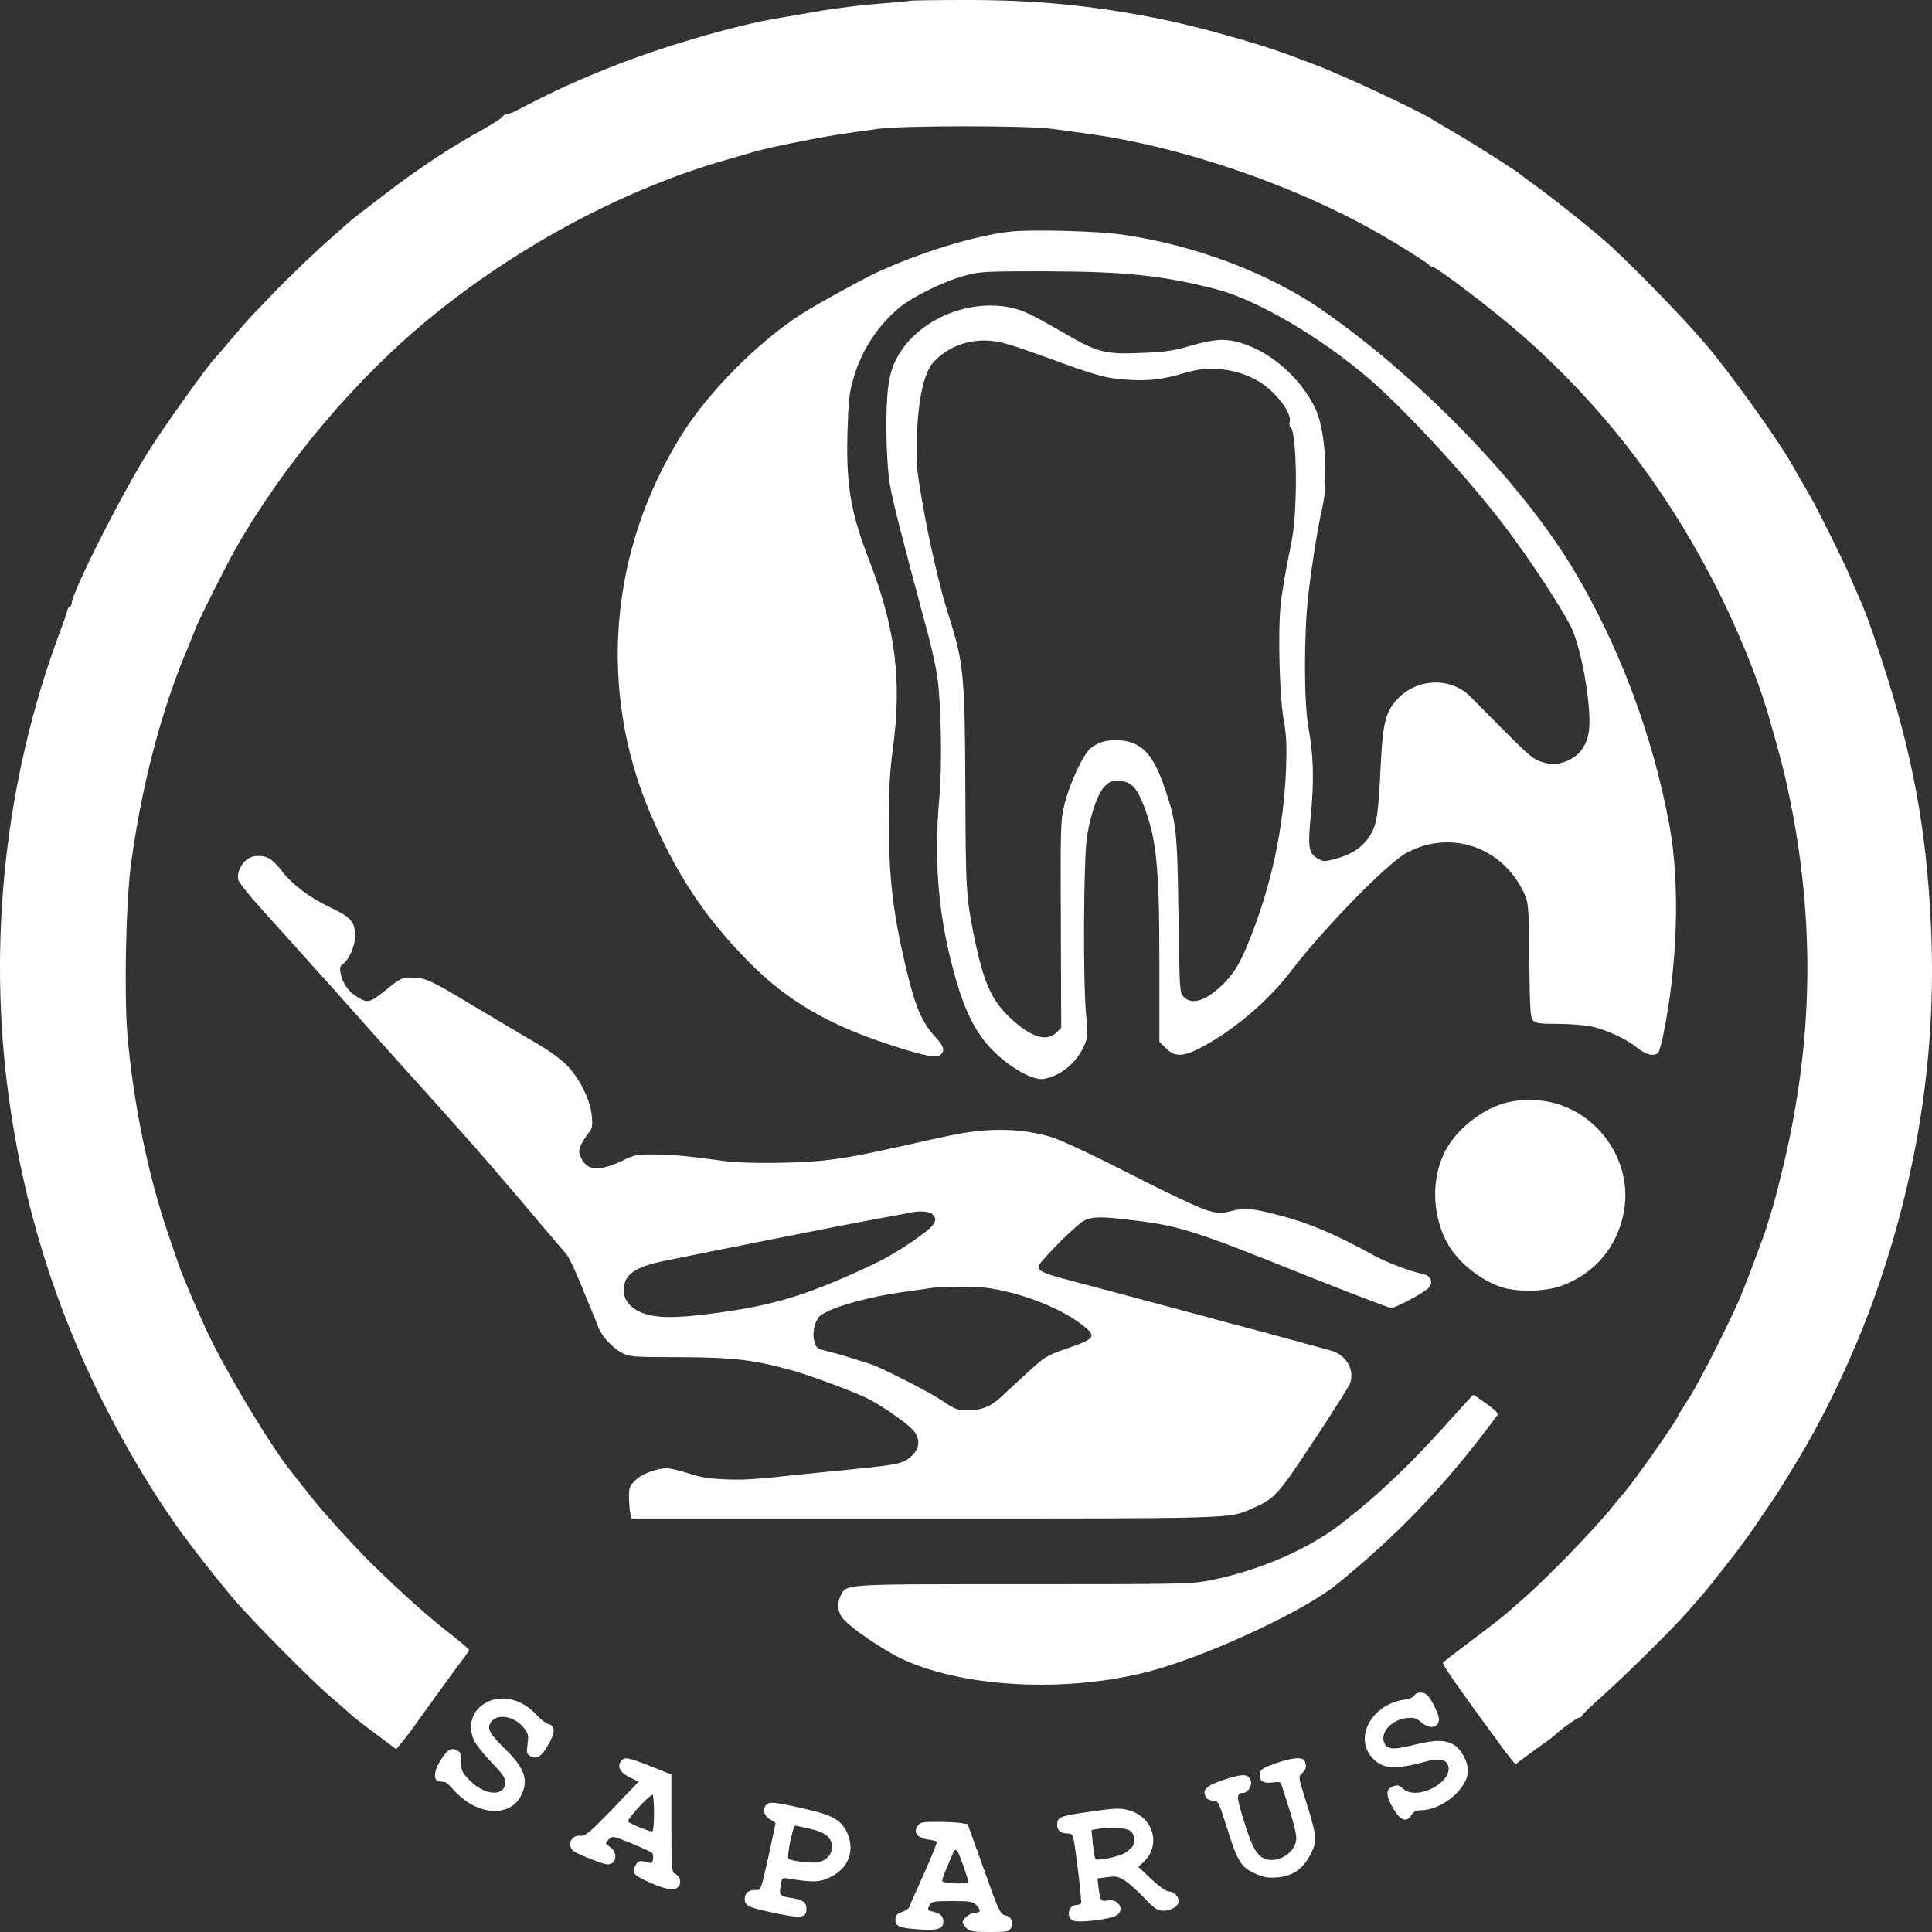 <svg width="64" height="64" viewBox="0 0 64 64" fill="none" xmlns="http://www.w3.org/2000/svg">
<rect x="0" y="0" width="64" height="64" fill="#333333" stroke="none"/>
<path d="M30.132 0.026C30.1 0.039 29.633 0.083 29.11 0.122C28.579 0.16 27.646 0.275 27.033 0.384C26.42 0.493 25.787 0.602 25.628 0.627C24.72 0.787 23.347 1.152 22.082 1.562C20.81 1.978 19.986 2.298 18.663 2.887C18.382 3.015 17.482 3.463 17.098 3.668C16.996 3.725 16.862 3.77 16.804 3.77C16.747 3.77 16.683 3.809 16.664 3.853C16.651 3.892 16.357 4.084 16.018 4.276C14.964 4.852 13.852 5.588 12.869 6.343C11.763 7.188 11.604 7.316 11.572 7.348C11.553 7.367 11.322 7.572 11.06 7.803C10.486 8.302 9.61 9.134 8.991 9.78C8.741 10.043 8.454 10.344 8.345 10.452C8.243 10.561 7.924 10.926 7.642 11.259C7.361 11.592 7.112 11.88 7.093 11.899C6.914 12.065 5.419 14.152 4.927 14.939C4.007 16.399 2.371 19.644 2.371 20.002C2.371 20.053 2.346 20.092 2.314 20.092C2.282 20.092 2.244 20.156 2.225 20.233C2.212 20.316 2.103 20.623 1.988 20.924C0.174 25.782 -0.421 31.178 0.295 36.381C0.787 39.94 1.796 43.217 3.387 46.398C4.199 48.024 5.208 49.688 6.09 50.879C6.627 51.602 7.278 52.421 7.732 52.959C8.377 53.714 10.409 55.762 10.997 56.249C11.227 56.441 11.489 56.671 11.584 56.761C11.674 56.85 12.064 57.158 12.441 57.433L13.124 57.945L13.309 57.721C13.412 57.599 13.629 57.318 13.789 57.087C14.37 56.274 15.245 55.071 15.386 54.892C15.469 54.789 15.533 54.687 15.533 54.655C15.533 54.623 15.277 54.406 14.964 54.162C14.223 53.593 13.341 52.805 12.281 51.768C11.987 51.48 11.233 50.674 10.971 50.367C10.799 50.175 10.601 49.944 10.524 49.855C10.447 49.765 10.23 49.49 10.038 49.247C9.847 48.997 9.661 48.767 9.636 48.734C9.067 48.043 7.706 45.816 7.016 44.433C6.742 43.896 6.032 42.251 5.917 41.886C5.866 41.745 5.745 41.387 5.643 41.086C4.933 39.076 4.41 36.554 4.218 34.237C4.109 32.861 4.173 29.802 4.346 28.573C4.703 25.98 5.349 23.516 6.205 21.5C6.314 21.237 6.435 20.93 6.473 20.828C6.582 20.54 7.464 18.786 7.789 18.203C9.419 15.336 11.846 12.469 14.383 10.42C17.283 8.071 20.785 6.222 24.126 5.274C24.445 5.185 24.848 5.069 25.02 5.018C25.372 4.916 25.889 4.807 26.905 4.609C27.557 4.487 27.819 4.442 29.078 4.269C29.902 4.154 34.061 4.154 34.86 4.269C35.179 4.314 35.665 4.378 35.946 4.417C39.096 4.833 42.897 6.132 45.721 7.758C46.398 8.148 47.318 8.724 47.337 8.775C47.35 8.807 47.388 8.827 47.427 8.827C47.574 8.827 49.471 10.273 50.449 11.131C53.017 13.39 55.094 16.059 56.729 19.202C57.515 20.719 58.199 22.377 58.595 23.74C59.016 25.206 59.131 25.667 59.33 26.646C60.122 30.685 60.045 34.506 59.099 38.526C58.959 39.108 58.793 39.767 58.722 39.998C58.646 40.228 58.563 40.516 58.525 40.638C58.486 40.759 58.422 40.964 58.371 41.086C58.326 41.207 58.199 41.553 58.084 41.854C57.975 42.155 57.796 42.615 57.688 42.878C57.381 43.64 56.276 45.829 55.918 46.366C55.739 46.642 55.592 46.878 55.592 46.898C55.592 46.993 54.206 48.965 53.816 49.432C53.682 49.586 53.522 49.778 53.458 49.861C52.877 50.597 51.254 52.268 50.449 52.972C50.238 53.151 49.982 53.381 49.874 53.471C49.772 53.567 49.26 53.957 48.743 54.348C48.219 54.738 47.797 55.065 47.797 55.084C47.797 55.173 48.353 55.967 49.599 57.663C49.714 57.823 49.829 57.977 49.855 58.015C49.88 58.047 49.97 58.163 50.053 58.265L50.2 58.444L50.487 58.233C50.64 58.111 50.915 57.913 51.088 57.791C51.267 57.67 51.446 57.535 51.497 57.484C51.688 57.298 52.251 56.895 52.321 56.895C52.365 56.895 52.397 56.87 52.397 56.844C52.397 56.812 52.723 56.498 53.119 56.146C53.924 55.423 55.394 53.97 55.892 53.401C56.071 53.196 56.288 52.946 56.371 52.856C56.518 52.684 56.684 52.479 57.477 51.468C57.7 51.173 58.058 50.687 58.256 50.38C58.461 50.072 58.652 49.797 58.678 49.759C58.818 49.573 59.432 48.581 59.841 47.877C60.831 46.142 61.751 44.075 62.377 42.142C63.629 38.314 64.153 34.493 63.962 30.589C63.808 27.408 63.348 24.95 62.332 21.852C61.93 20.623 61.84 20.38 61.521 19.644C61.431 19.452 61.323 19.189 61.272 19.068C61.112 18.677 60.218 16.872 59.968 16.443C59.834 16.213 59.662 15.912 59.579 15.771C59.502 15.63 59.387 15.426 59.323 15.323C58.914 14.606 57.636 12.808 56.755 11.707C56.103 10.894 54.557 9.275 53.388 8.18C52.928 7.751 51.586 6.676 50.928 6.196C50.666 6.01 50.436 5.838 50.417 5.818C50.346 5.735 49.05 4.903 48.27 4.442C47.816 4.18 47.401 3.93 47.35 3.898C47.011 3.693 45.229 2.842 44.456 2.516C44.239 2.426 43.977 2.311 43.868 2.266C43.689 2.189 43.485 2.112 42.59 1.78C41.619 1.421 39.594 0.858 38.437 0.627C36.157 0.173 34.297 -0.006 31.921 0C30.975 0 30.17 0.013 30.132 0.026Z" fill="white"/>
<path fill-rule="evenodd" clip-rule="evenodd" d="M37.16 7.77C39.587 8.116 42.073 9.057 43.868 10.318C47.069 12.558 50.385 15.982 52.11 18.843C53.624 21.359 54.755 24.367 55.304 27.35C55.656 29.264 55.573 31.965 55.1 34.269C55.042 34.551 54.972 34.819 54.934 34.858C54.819 35.011 54.525 34.947 54.257 34.724C53.918 34.442 53.273 34.135 52.762 34.013C52.538 33.962 52.046 33.917 51.624 33.917C50.998 33.917 50.87 33.898 50.781 33.802C50.691 33.706 50.679 33.424 50.66 31.805C50.64 29.987 50.634 29.904 50.493 29.597C49.778 28.054 48.053 27.459 46.583 28.259C45.944 28.605 43.836 30.768 42.75 32.189C41.983 33.194 40.776 34.205 39.703 34.743C39.166 35.011 38.904 35.005 38.623 34.724L38.406 34.506V31.92C38.406 28.701 38.31 27.772 37.882 26.672C37.652 26.083 37.486 25.91 37.108 25.871C36.866 25.839 36.802 25.865 36.623 26.019C36.387 26.236 36.157 26.851 36.01 27.689C35.895 28.368 35.869 32.586 35.984 33.667C36.042 34.288 36.042 34.352 35.914 34.64C35.665 35.203 35.134 35.645 34.572 35.741C34.163 35.812 33.198 35.21 32.655 34.538C32.234 34.019 31.953 33.424 31.672 32.464C31.09 30.454 30.924 28.598 31.116 26.428C31.212 25.359 31.18 23.439 31.058 22.473C31.02 22.178 30.886 21.557 30.764 21.096C29.812 17.551 29.601 16.718 29.486 16.091C29.352 15.349 29.32 13.582 29.422 12.827C29.48 12.398 29.557 12.142 29.71 11.86C30.368 10.612 32.061 9.876 33.511 10.196C33.908 10.286 34.195 10.427 35.083 10.939C36.38 11.694 36.559 11.745 37.888 11.688C38.603 11.662 38.878 11.617 39.428 11.457C39.837 11.336 40.245 11.259 40.469 11.259C41.453 11.259 42.686 12.065 43.363 13.153C43.593 13.518 43.683 13.749 43.779 14.216C43.932 14.958 43.951 16.181 43.811 16.776C43.664 17.403 43.472 18.6 43.344 19.676C43.191 20.962 43.191 23.273 43.344 24.092C43.51 25.02 43.536 25.846 43.427 26.953C43.319 28.086 43.344 28.259 43.651 28.438C43.817 28.541 43.887 28.541 44.143 28.477C44.731 28.329 45.082 28.112 45.338 27.747C45.612 27.344 45.651 27.119 45.746 25.212C45.81 23.926 45.913 23.554 46.309 23.138C46.96 22.466 48.047 22.428 48.692 23.061C48.813 23.183 49.331 23.702 49.842 24.22C50.666 25.052 50.807 25.161 51.1 25.25C51.369 25.327 51.484 25.334 51.707 25.276C52.327 25.11 52.653 24.655 52.653 23.932C52.653 23.055 52.404 21.673 52.11 20.917C51.893 20.373 50.672 18.504 49.746 17.301C48.494 15.682 46.5 13.531 45.306 12.507C43.683 11.124 41.594 9.908 40.245 9.569C38.489 9.121 37.243 8.993 34.604 8.987C32.604 8.987 32.47 8.993 31.953 9.134C31.275 9.313 30.24 9.825 29.793 10.19C29.084 10.779 28.541 11.604 28.279 12.507C28.132 13.006 28.106 13.243 28.075 14.267C28.023 16.053 28.17 16.955 28.796 18.568C29.665 20.808 29.883 22.556 29.576 24.809C29.474 25.596 29.442 26.134 29.442 27.228C29.442 29.027 29.582 30.224 29.978 31.92C30.317 33.36 30.521 33.859 31.02 34.391C31.269 34.666 31.307 34.813 31.148 34.947C31.026 35.05 30.605 34.973 29.672 34.672C27.493 33.981 26.1 33.181 24.791 31.85C23.347 30.39 22.401 28.956 21.538 26.94C19.801 22.844 20.184 18.223 22.586 14.395C23.487 12.961 25.116 11.323 26.554 10.401C26.995 10.113 28.522 9.275 28.982 9.057C30.483 8.353 32.336 7.79 33.518 7.668C34.272 7.598 36.355 7.655 37.16 7.77ZM32.751 11.284C32.042 11.246 31.41 11.489 30.937 11.982C30.617 12.315 30.419 13.173 30.375 14.427C30.343 15.31 30.355 15.483 30.547 16.603C30.771 17.915 31.141 19.516 31.442 20.444C31.927 21.973 31.965 22.409 31.978 26.204C31.991 29.507 32.004 29.712 32.278 31.069C32.592 32.586 32.86 33.168 33.511 33.763C34.17 34.365 34.681 34.519 34.994 34.205L35.154 34.045L35.141 30.602C35.128 27.273 35.134 27.145 35.269 26.62C35.435 25.948 35.882 24.994 36.118 24.796C36.374 24.578 36.712 24.489 37.128 24.527C37.837 24.591 38.214 25.001 38.597 26.147C38.968 27.247 39 27.516 39.038 30.313C39.076 32.855 39.076 32.893 39.217 33.027C39.479 33.29 39.907 33.168 40.431 32.682C40.846 32.298 41.05 31.978 41.37 31.19C42.105 29.385 42.526 27.427 42.603 25.468C42.629 24.681 42.616 24.355 42.526 23.868C42.386 23.061 42.328 20.975 42.424 20.034C42.462 19.644 42.59 18.901 42.699 18.376C42.859 17.621 42.897 17.231 42.922 16.379C42.955 15.31 42.871 14.19 42.75 14.152C42.718 14.139 42.705 14.062 42.724 13.973C42.801 13.678 42.245 12.955 41.689 12.629C40.98 12.213 40.079 12.104 39.294 12.341C38.552 12.565 38.112 12.622 37.428 12.584C36.623 12.533 36.425 12.481 34.636 11.828C33.467 11.406 33.115 11.304 32.751 11.284Z" fill="white"/>
<path fill-rule="evenodd" clip-rule="evenodd" d="M8.939 28.451C9.035 28.509 9.208 28.681 9.323 28.835C9.655 29.283 10.262 29.744 10.939 30.058C11.636 30.39 11.763 30.538 11.763 31.03C11.763 31.325 11.559 31.792 11.367 31.927C11.265 31.997 11.246 32.054 11.284 32.246C11.335 32.541 11.546 32.848 11.795 33.002C12.191 33.245 12.236 33.232 12.786 32.791C13.252 32.413 13.316 32.381 13.603 32.381C14.095 32.381 14.229 32.445 15.725 33.347C16.025 33.527 17.386 34.333 17.558 34.435C18.203 34.8 18.625 35.114 18.862 35.376C19.251 35.824 19.558 36.471 19.603 36.957C19.635 37.329 19.622 37.386 19.481 37.553C19.398 37.655 19.29 37.834 19.238 37.943C19.168 38.122 19.168 38.18 19.258 38.372C19.456 38.788 19.858 38.807 20.619 38.449C21.027 38.25 21.104 38.237 21.698 38.244C22.28 38.244 22.784 38.295 24.043 38.468C24.714 38.557 26.605 38.538 27.448 38.423C28.209 38.327 28.567 38.257 30.068 37.924C30.49 37.828 31.096 37.693 31.41 37.629C32.7 37.348 33.812 37.361 34.828 37.668C35.173 37.777 36.144 38.231 37.479 38.91C38.738 39.556 39.754 40.03 40.003 40.1C40.386 40.203 40.45 40.203 40.808 40.113C41.23 40.004 41.472 40.023 42.335 40.247C43.338 40.503 44.188 40.862 45.497 41.579C45.951 41.828 46.679 42.103 47.146 42.206C47.42 42.264 47.497 42.526 47.293 42.692C47.044 42.897 46.219 43.326 46.085 43.326C46.015 43.326 44.795 42.859 43.376 42.295C39.326 40.67 39.051 40.587 37.115 40.375C36.329 40.286 36.048 40.318 35.799 40.51C35.339 40.874 34.374 41.873 34.393 41.969C34.419 42.116 34.63 42.206 35.473 42.423C36.112 42.59 38.616 43.262 39.811 43.582C40.226 43.697 41.089 43.928 41.983 44.164C42.245 44.235 42.763 44.376 43.133 44.478C43.504 44.581 43.926 44.696 44.066 44.734C44.577 44.862 44.884 45.361 44.724 45.822C44.68 45.937 44.136 46.801 43.51 47.742C42.303 49.567 42.239 49.637 41.453 49.983C40.725 50.309 40.891 50.303 30.547 50.303H20.919L20.874 50.104C20.855 49.995 20.836 49.752 20.836 49.573C20.836 49.279 20.861 49.215 21.047 49.035C21.264 48.824 21.749 48.639 22.094 48.639C22.209 48.639 22.523 48.715 22.797 48.805C23.161 48.926 23.474 48.984 23.986 49.003C24.612 49.035 24.982 49.01 26.65 48.831C26.95 48.798 27.525 48.741 27.928 48.703C29.442 48.555 29.812 48.498 30.01 48.376C30.483 48.088 30.553 47.659 30.189 47.314C29.915 47.057 29.167 46.539 28.765 46.341C28.343 46.123 26.937 45.598 26.298 45.413C25.001 45.048 24.324 44.965 22.529 44.958C20.957 44.958 20.855 44.945 20.606 44.817C20.286 44.651 19.935 44.267 19.82 43.966C19.775 43.844 19.698 43.652 19.654 43.55C19.609 43.441 19.417 42.98 19.232 42.526C19.047 42.065 18.836 41.623 18.753 41.534C18.676 41.444 18.331 41.041 17.986 40.638C17.648 40.234 17.232 39.742 17.066 39.55C16.9 39.358 16.568 38.967 16.325 38.685C16.082 38.404 15.795 38.071 15.686 37.95C15.156 37.348 13.712 35.735 13.68 35.709C13.661 35.69 13.405 35.402 13.105 35.069C12.805 34.736 12.46 34.346 12.332 34.205C12.204 34.064 11.846 33.661 11.533 33.309C11.22 32.957 10.914 32.611 10.85 32.541C10.78 32.471 10.409 32.054 10.019 31.619C9.623 31.178 8.997 30.48 8.614 30.058C8.237 29.641 7.911 29.225 7.892 29.142C7.841 28.937 7.968 28.63 8.173 28.477C8.364 28.323 8.709 28.31 8.939 28.451ZM30.228 40.158C30.177 40.17 29.627 40.273 29.014 40.382C27.998 40.567 23.398 41.483 21.935 41.783C21.194 41.937 20.81 42.155 20.708 42.462C20.567 42.891 20.746 43.249 21.2 43.46C21.66 43.665 22.293 43.684 23.558 43.518C25.436 43.275 26.452 42.987 28.17 42.231C29.148 41.796 29.544 41.585 30.196 41.143C30.962 40.618 31.103 40.439 30.892 40.228C30.803 40.132 30.496 40.106 30.228 40.158ZM31.831 42.628C31.39 42.635 30.982 42.648 30.93 42.654C30.879 42.667 30.477 42.724 30.036 42.782C28.701 42.961 27.333 43.358 27.116 43.64C26.969 43.832 26.905 44.177 26.976 44.433C27.027 44.638 27.071 44.676 27.308 44.734C27.455 44.773 27.634 44.824 27.704 44.837C27.959 44.907 28.86 45.189 28.982 45.24C29.665 45.541 30.809 46.136 31.199 46.392C31.652 46.699 31.71 46.718 32.074 46.718C32.508 46.718 32.834 46.59 33.147 46.289C33.25 46.194 33.627 45.841 33.984 45.515C34.623 44.932 34.649 44.913 35.345 44.67C36.304 44.344 36.348 44.267 35.818 43.864C35.224 43.416 34.253 42.993 33.301 42.776C32.777 42.654 32.47 42.622 31.831 42.628Z" fill="white"/>
<path d="M50.097 36.484C49.356 36.605 48.513 37.169 48.034 37.866C47.427 38.75 47.376 40.062 47.906 41.111C48.245 41.777 49.043 42.43 49.791 42.654C50.315 42.808 51.215 42.782 51.72 42.596C52.845 42.187 53.605 41.278 53.803 40.081C54.078 38.404 52.877 36.746 51.184 36.477C50.711 36.407 50.589 36.407 50.097 36.484Z" fill="white"/>
<path d="M48.085 46.987C46.788 48.447 45.683 49.503 44.469 50.444C43.351 51.32 41.696 52.037 40.054 52.357C39.466 52.472 39.07 52.479 33.895 52.479C27.755 52.479 28.043 52.46 27.832 52.895C27.73 53.119 27.749 53.369 27.889 53.573C28.094 53.874 29.301 54.7 29.978 55.001C32.144 55.961 35.677 56.076 38.373 55.282C40.341 54.7 43.242 53.33 44.29 52.479C46.187 50.936 47.663 49.419 49.145 47.486C49.375 47.186 49.586 46.91 49.612 46.866C49.637 46.821 49.497 46.68 49.241 46.501C49.018 46.341 48.826 46.206 48.807 46.206C48.794 46.206 48.468 46.558 48.085 46.987Z" fill="white"/>
<path d="M46.852 56.166C46.82 56.223 46.686 56.281 46.545 56.3C45.446 56.441 44.826 57.567 45.472 58.246C45.817 58.611 46.238 58.63 47.273 58.342C47.638 58.239 47.9 58.284 47.963 58.464C48.181 59.02 46.935 59.68 46.475 59.251C46.353 59.136 46.296 59.123 46.149 59.174C45.9 59.264 45.9 59.481 46.149 59.904C46.398 60.313 46.583 60.384 46.749 60.134C46.826 60.012 46.909 59.968 47.056 59.968C47.772 59.968 48.634 59.244 48.628 58.643C48.621 58.348 48.404 57.951 48.168 57.804C47.874 57.625 47.542 57.625 46.775 57.817C46.098 57.983 45.906 57.951 45.836 57.67C45.753 57.343 46.13 56.966 46.596 56.914C46.833 56.889 46.909 56.908 47.075 57.049C47.369 57.299 47.669 57.241 47.669 56.947C47.669 56.806 47.446 56.339 47.299 56.172C47.178 56.038 46.928 56.031 46.852 56.166Z" fill="white"/>
<path d="M16.114 56.396C15.648 56.639 15.482 57.132 15.693 57.631C15.744 57.759 15.999 58.086 16.268 58.367C16.696 58.816 16.753 58.905 16.734 59.084C16.689 59.532 16.031 59.468 15.552 58.969C15.303 58.713 15.277 58.656 15.277 58.367C15.277 58.086 15.258 58.035 15.118 57.971C14.926 57.881 14.785 57.983 14.536 58.412C14.357 58.726 14.364 59.001 14.562 59.014C14.619 59.02 14.702 59.027 14.734 59.033C14.773 59.033 14.913 59.161 15.047 59.315C15.827 60.172 16.951 60.224 17.296 59.411C17.507 58.924 17.354 58.547 16.715 57.919C16.242 57.459 16.133 57.273 16.242 57.081C16.421 56.742 17.041 56.831 17.36 57.247C17.501 57.433 17.514 57.497 17.475 57.779C17.437 58.067 17.45 58.105 17.571 58.175C17.782 58.284 17.916 58.207 18.14 57.836C18.395 57.407 18.408 57.17 18.172 57.113C18.082 57.087 17.916 56.966 17.807 56.844C17.328 56.294 16.645 56.114 16.114 56.396Z" fill="white"/>
<path fill-rule="evenodd" clip-rule="evenodd" d="M21.551 58.508L22.241 58.783V60.396C22.241 61.913 22.248 62.016 22.363 62.073C22.637 62.221 22.561 62.592 22.254 62.592C21.998 62.592 21.098 62.208 21.021 62.067C20.97 61.971 20.983 61.901 21.059 61.779C21.142 61.651 21.2 61.632 21.334 61.664C21.43 61.689 21.532 61.709 21.564 61.715C21.628 61.728 21.666 61.472 21.609 61.389C21.59 61.356 21.283 61.216 20.932 61.069C20.293 60.812 20.293 60.812 20.165 60.934C20.037 61.062 20.037 61.062 20.216 61.19C20.484 61.389 20.42 61.76 20.12 61.76C20.012 61.76 19.392 61.529 19.066 61.363C18.747 61.203 18.881 60.774 19.238 60.812C19.385 60.832 19.545 60.697 20.286 59.929L21.155 59.02L20.849 58.873C20.535 58.713 20.433 58.515 20.58 58.329C20.695 58.195 20.797 58.214 21.551 58.508ZM21.615 59.456C21.507 59.456 20.746 60.288 20.804 60.345C20.874 60.416 21.507 60.672 21.602 60.672C21.641 60.672 21.666 60.409 21.666 60.064C21.666 59.731 21.641 59.456 21.615 59.456Z" fill="white"/>
<path d="M42.239 58.419C41.849 58.559 41.753 58.617 41.741 58.739C41.702 58.988 41.843 59.091 42.156 59.046C42.392 59.014 42.431 59.027 42.462 59.155C42.488 59.232 42.603 59.603 42.724 59.98C42.846 60.358 42.942 60.761 42.942 60.889C42.942 61.312 42.431 61.696 41.99 61.6C41.664 61.529 41.504 61.273 41.217 60.358C40.948 59.494 40.948 59.398 41.191 59.392C41.325 59.392 41.485 59.148 41.44 59.014C41.364 58.758 41.204 58.745 40.603 58.937C39.984 59.136 39.811 59.283 39.939 59.513C39.984 59.603 40.073 59.648 40.182 59.648C40.354 59.648 40.367 59.673 40.661 60.601C40.999 61.683 41.121 61.869 41.613 62.08C41.881 62.195 42.022 62.214 42.328 62.189C42.827 62.144 43.159 61.913 43.408 61.44C43.638 61.005 43.625 60.825 43.267 59.686C43.006 58.86 43.006 58.854 43.133 58.739C43.267 58.617 43.287 58.515 43.223 58.342C43.165 58.188 42.795 58.22 42.239 58.419Z" fill="white"/>
<path fill-rule="evenodd" clip-rule="evenodd" d="M26.592 59.904C27.57 60.121 27.844 60.275 28.049 60.684C28.33 61.273 28.132 61.856 27.544 62.163C27.18 62.355 26.95 62.368 26.132 62.233C25.902 62.195 25.902 62.195 25.858 62.47C25.806 62.777 25.838 62.816 26.222 62.873C26.605 62.937 26.714 63.014 26.714 63.238C26.714 63.533 26.547 63.558 25.691 63.379C24.778 63.187 24.669 63.136 24.669 62.905C24.669 62.701 24.829 62.585 25.059 62.611C25.199 62.624 25.219 62.566 25.449 61.536C25.576 60.934 25.685 60.428 25.691 60.403C25.691 60.377 25.615 60.32 25.519 60.275C25.321 60.179 25.25 59.948 25.372 59.801C25.48 59.673 25.634 59.686 26.592 59.904ZM26.343 60.48C26.266 60.48 26.055 61.51 26.119 61.568C26.209 61.657 26.931 61.74 27.135 61.683C27.397 61.619 27.563 61.42 27.563 61.184C27.563 60.883 27.34 60.691 26.835 60.582C26.599 60.524 26.375 60.48 26.343 60.48Z" fill="white"/>
<path fill-rule="evenodd" clip-rule="evenodd" d="M37.396 59.968C38.214 60.198 38.476 61.133 37.875 61.69L37.709 61.843L38.137 62.246C38.386 62.483 38.623 62.65 38.706 62.656C38.878 62.656 39.044 62.816 39.044 62.976C39.044 63.142 38.802 63.296 38.54 63.296C38.348 63.296 38.258 63.238 37.926 62.893C37.715 62.669 37.422 62.406 37.281 62.31C37.045 62.157 36.981 62.144 36.681 62.182L36.355 62.227L36.393 62.553C36.45 62.97 36.47 62.995 36.681 62.957C37.045 62.88 37.281 63.264 36.987 63.45C36.77 63.584 35.703 63.712 35.537 63.616C35.3 63.494 35.403 63.104 35.665 63.104C35.728 63.104 35.792 63.078 35.812 63.046C35.843 62.995 35.645 61.318 35.556 60.877C35.537 60.774 35.486 60.736 35.352 60.736C35.141 60.736 35.019 60.633 35.019 60.454C35.019 60.198 35.115 60.16 35.952 60.038C36.955 59.891 37.096 59.885 37.396 59.968ZM36.342 60.589L36.157 60.621L36.201 61.075C36.227 61.331 36.265 61.555 36.291 61.587C36.355 61.651 37.051 61.51 37.249 61.389C37.339 61.337 37.453 61.248 37.498 61.19C37.626 61.037 37.594 60.755 37.434 60.646C37.294 60.544 36.789 60.525 36.342 60.589Z" fill="white"/>
<path fill-rule="evenodd" clip-rule="evenodd" d="M31.045 60.352C31.352 60.352 31.703 60.371 31.825 60.39L32.055 60.428L32.592 61.92C33.09 63.328 33.135 63.411 33.301 63.45C33.505 63.488 33.588 63.68 33.486 63.872C33.422 63.987 33.358 64 32.783 64C32.227 64 32.125 63.981 32.017 63.872C31.946 63.802 31.889 63.712 31.889 63.68C31.889 63.558 32.144 63.36 32.304 63.36C32.496 63.36 32.508 63.277 32.336 63.104C32.227 62.995 32.125 62.976 31.537 62.976C30.943 62.976 30.866 62.989 30.803 63.098C30.713 63.27 30.713 63.277 30.911 63.328C31.154 63.386 31.25 63.475 31.25 63.654C31.25 63.898 31.045 63.962 30.4 63.91C29.768 63.866 29.64 63.802 29.665 63.558C29.678 63.437 29.736 63.379 29.889 63.334C29.998 63.296 30.106 63.226 30.119 63.174C30.138 63.117 30.362 62.617 30.611 62.061C30.86 61.504 31.052 61.03 31.033 61.005C31.007 60.985 30.873 60.953 30.726 60.934C30.387 60.883 30.247 60.697 30.394 60.492C30.483 60.364 30.547 60.352 31.045 60.352ZM31.544 61.446C31.493 61.568 31.39 61.805 31.32 61.977C31.243 62.15 31.199 62.304 31.218 62.323C31.288 62.4 32.08 62.419 32.08 62.349C32.08 62.31 32.004 62.067 31.914 61.811C31.703 61.216 31.659 61.171 31.544 61.446Z" fill="white"/>
</svg>
